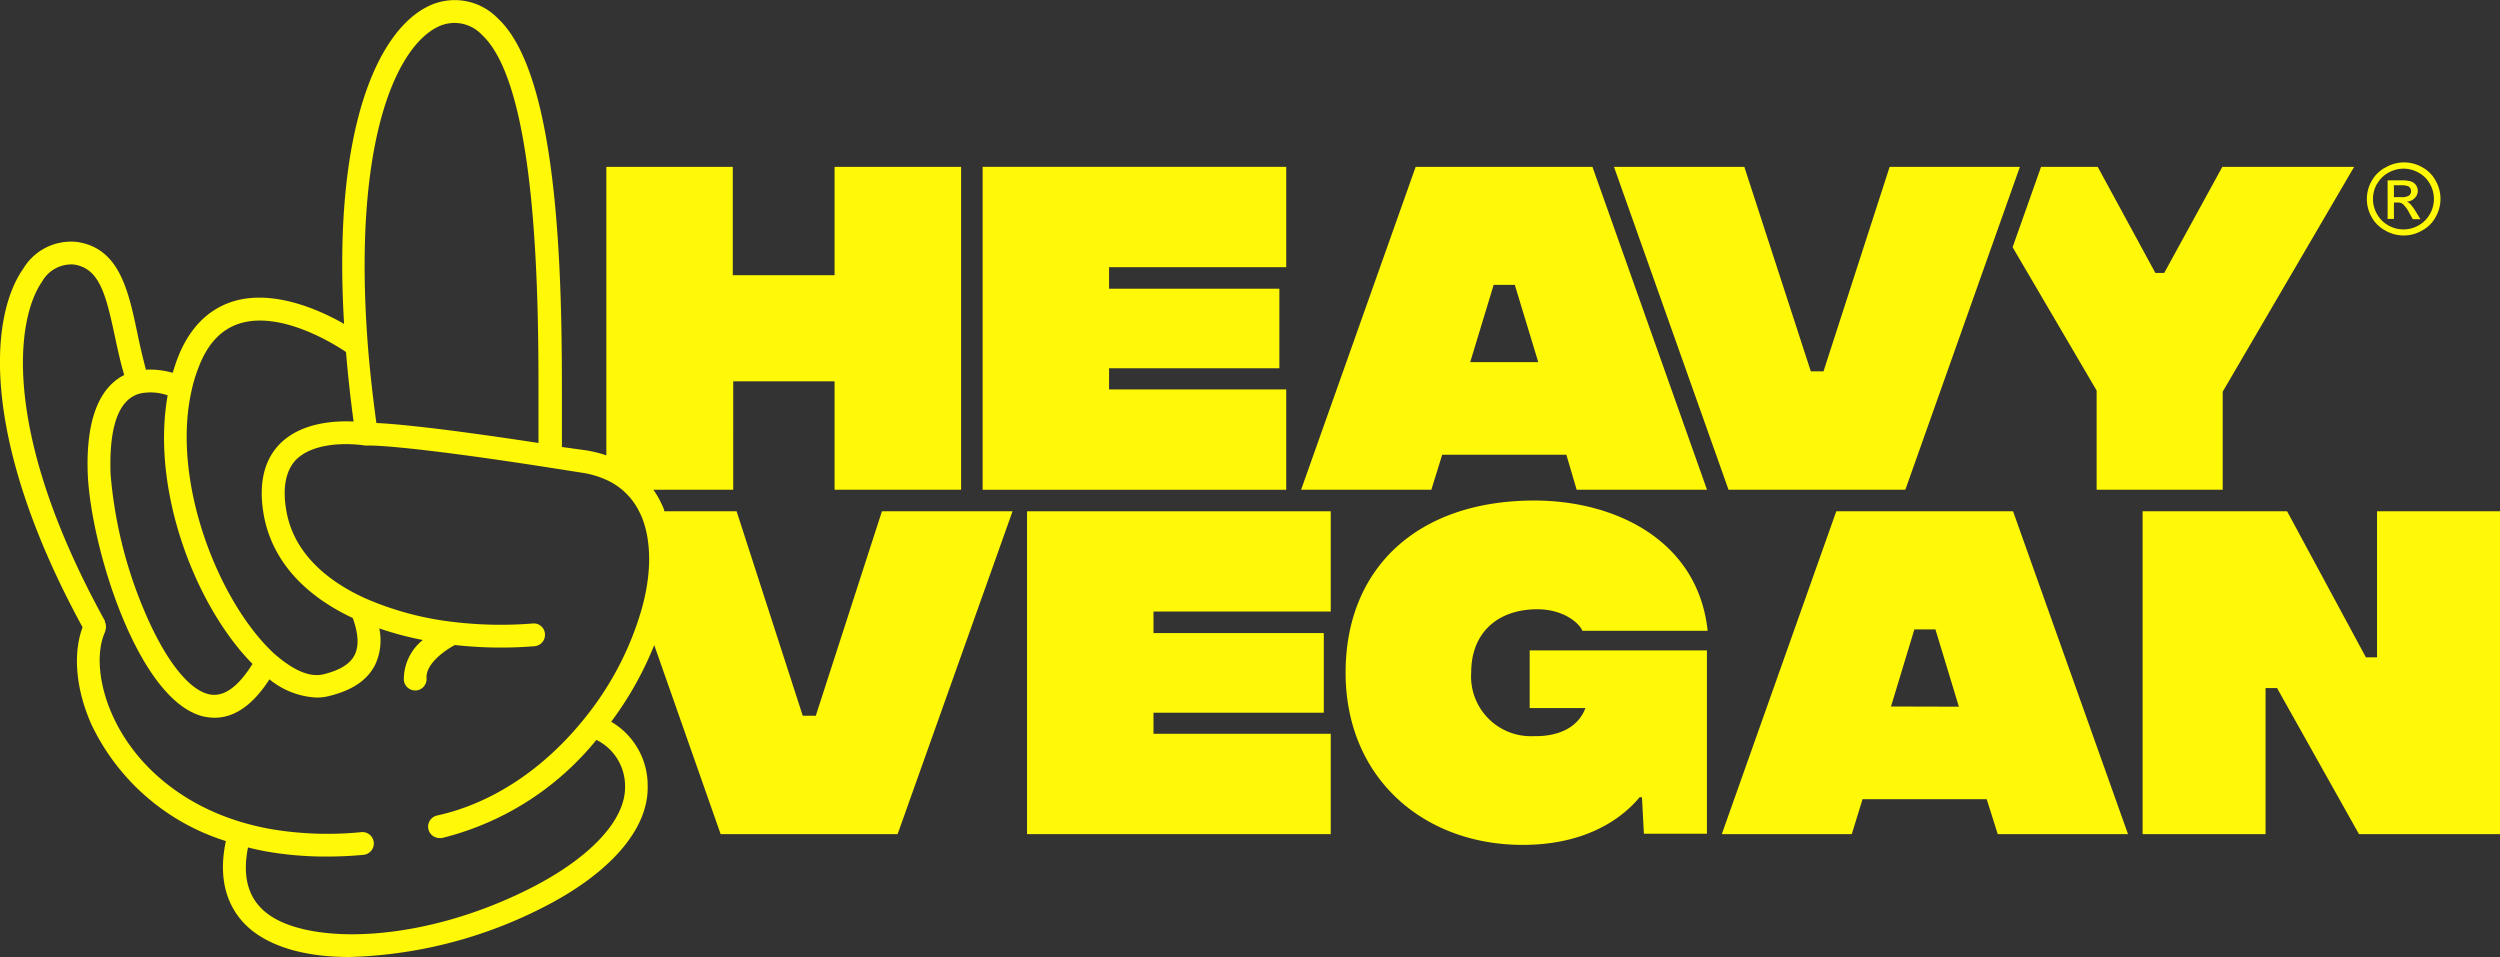 <svg xmlns="http://www.w3.org/2000/svg" viewBox="0 0 274.06 104.91"><rect x="0" y="0" width="274.06" height="104.91" fill="#333333" stroke="none"/><defs><style>.cls-1{fill:#fff806;}</style></defs><g id="Capa_2" data-name="Capa 2"><g id="Capa_2-2" data-name="Capa 2"><path class="cls-1" d="M261.5,25.28a4,4,0,0,0,4,0A3.64,3.64,0,0,0,267,23.8a4,4,0,0,0,0-4,3.6,3.6,0,0,0-1.49-1.48,4,4,0,0,0-3.93,0A3.66,3.66,0,0,0,260,19.82a4,4,0,0,0,0,4A3.7,3.7,0,0,0,261.5,25.28Zm-.9-5.13a3.08,3.08,0,0,1,1.25-1.23,3.32,3.32,0,0,1,3.27,0,3.08,3.08,0,0,1,1.25,1.23,3.32,3.32,0,0,1,0,3.32,3.21,3.21,0,0,1-1.24,1.24,3.33,3.33,0,0,1-3.31,0,3.21,3.21,0,0,1-1.24-1.24,3.32,3.32,0,0,1,0-3.32Z"/><path class="cls-1" d="M262.43,22.2h.41a.88.88,0,0,1,.55.15,3.31,3.31,0,0,1,.73,1l.38.68h.84l-.52-.85a5.46,5.46,0,0,0-.63-.85,1.21,1.21,0,0,0-.37-.22,1.3,1.3,0,0,0,.89-.4,1.11,1.11,0,0,0,.34-.82,1.11,1.11,0,0,0-.74-1,3.61,3.61,0,0,0-1.1-.12h-1.47V24h.69Zm0-1.89h.79a2,2,0,0,1,.69.08.57.57,0,0,1,.4.56.58.58,0,0,1-.22.48,1.34,1.34,0,0,1-.82.18h-.84Z"/><polygon class="cls-1" points="141 42.69 121.58 42.69 121.58 40.37 140.25 40.37 140.25 31.65 121.58 31.65 121.58 29.29 141 29.29 141 18.29 107.72 18.29 107.72 53.69 141 53.69 141 42.69"/><path class="cls-1" d="M158.1,49.85h13.61l1.13,3.84h14.29l-12.56-35.4H155.19l-12.56,35.4h14.28Zm5.64-18.62h2.32l2.57,8.47h-7.46Z"/><polygon class="cls-1" points="208.87 53.69 221.43 18.29 207.15 18.29 199.9 40.71 198.51 40.71 191.22 18.29 176.93 18.29 189.49 53.69 208.87 53.69"/><path class="cls-1" d="M89.43,78.46H88L80.75,56.05H72.81l0-.15a10.59,10.59,0,0,0-1.18-2.21h8.75V41.8H91.49V53.69h13.87V18.29H91.49V30.17H80.33V18.29H66.47V49.92a13.82,13.82,0,0,0-2.13-.54L61.6,49c0-1,0-2.81,0-4.74,0-11.58,0-35.69-7-42.22A6.58,6.58,0,0,0,46.94.69C41.55,3.3,36.42,13.82,37.72,35.51,35,33.94,30,31.75,25.69,33c-2.86.84-5,3-6.27,6.4-.18.47-.34,1-.49,1.47A8.82,8.82,0,0,0,16,40.53c-.36-1.35-.67-2.69-.94-4-1-4.78-2-9.29-6.56-10a6.11,6.11,0,0,0-5.95,2.92C-1.33,35-1.94,48.62,9.05,68.76c-1.08,2.92-.73,6.86,1,10.72A24.37,24.37,0,0,0,24.76,92.2c-1.12,5.28.92,8.25,2.87,9.81,2.53,2,6.33,2.9,10.65,2.9a49.51,49.51,0,0,0,20.58-5.1C66.68,96,71.11,91,71,86.18A8.08,8.08,0,0,0,67,79.12a37.16,37.16,0,0,0,4.72-8.4L79,91.44H98.4L111,56.05H96.68ZM48,2.94a4.12,4.12,0,0,1,4.84.89c6.22,5.78,6.2,30,6.19,40.38,0,2,0,3.34,0,4.35-11-1.68-15.82-2.1-17.77-2.19-.41-3-.73-5.88-.94-8.58C38.63,15.65,43.4,5.18,48,2.94ZM21,42.82a16,16,0,0,1,.75-2.49c1-2.68,2.54-4.28,4.63-4.9,4.37-1.29,10,2.1,11.55,3.16.2,2.42.48,5,.83,7.62-2.09-.1-5.68.11-8,2.37-1.79,1.77-2.42,4.34-1.88,7.67.81,4.91,4.19,8.87,9.79,11.5.62,1.71.7,3.08.2,4.06-.64,1.27-2.23,1.81-3.37,2.1-1.92.49-4-1-5.44-2.25C24,66.06,18.74,52.84,21,42.82Zm-5.62.31a5.7,5.7,0,0,1,3,.21c-1.86,10.43,3.08,23.15,9.3,29.44-1.6,2.57-3.21,3.7-4.8,3.32-2.31-.54-4.92-4-7.16-9.38a48.56,48.56,0,0,1-3.6-14.78C12,48.33,12.4,43.87,15.39,43.13ZM64.25,78.54C59.77,84.21,54,88.07,47.91,89.4a1.25,1.25,0,0,0,.27,2.47l.26,0A31.53,31.53,0,0,0,65.38,81.11a5.63,5.63,0,0,1,3.14,5.12c.07,3.74-4,8-10.77,11.34-12.11,6-24.26,5.94-28.56,2.49-2-1.58-2.64-4-2-7.16.61.16,1.23.29,1.84.41h0a37.82,37.82,0,0,0,6.77.59c1.33,0,2.68-.06,4.06-.19a1.25,1.25,0,0,0-.22-2.49,37.27,37.27,0,0,1-10.16-.37h0c-.95-.18-1.88-.4-2.85-.68C20.06,88.26,14.86,84,12.35,78.45c-1.55-3.43-1.86-7-.8-9.25,0,0,0-.07,0-.1a1.05,1.05,0,0,0,.06-.24.62.62,0,0,0,0-.23,1.26,1.26,0,0,0-.11-.47.38.38,0,0,0,0-.1C.05,47.29,1.78,34.92,4.61,30.88A3.67,3.67,0,0,1,8.12,29c2.77.43,3.48,3.2,4.5,8,.29,1.34.58,2.7,1,4.11-2.19,1.1-4.26,3.94-4,10.89C10,60.2,15.2,76.86,22.3,78.54a5.89,5.89,0,0,0,1.24.14c2.18,0,4.2-1.41,6-4.21a8.78,8.78,0,0,0,5.17,2,5.56,5.56,0,0,0,1.41-.18c1.61-.41,3.88-1.21,5-3.4a6.35,6.35,0,0,0,.46-4,35.76,35.76,0,0,0,4.77,1.27,5.53,5.53,0,0,0-2.08,4.38,1.25,1.25,0,0,0,1.24,1.15h.1a1.25,1.25,0,0,0,1.15-1.34c-.11-1.57,2-3.06,3.11-3.64a45.54,45.54,0,0,0,8.73.13,1.25,1.25,0,0,0,1.14-1.35,1.22,1.22,0,0,0-1.35-1.14,43.52,43.52,0,0,1-8.61-.16,33.73,33.73,0,0,1-9.6-2.54c-3.55-1.58-8-4.57-8.82-9.84-.4-2.48,0-4.32,1.16-5.48C35,48,40,48.83,40,48.84a1.41,1.41,0,0,0,.29,0c.14,0,3.49-.14,20,2.43l3.63.57a10,10,0,0,1,2.52.75,7.36,7.36,0,0,1,3.61,3.45c.12.24.25.49.35.75,1.06,2.74,1,6.32-.1,10.13A33.94,33.94,0,0,1,64.25,78.54Z"/><polygon class="cls-1" points="112.59 91.44 145.88 91.44 145.88 80.44 126.45 80.44 126.45 78.13 145.12 78.13 145.12 69.4 126.45 69.4 126.45 67.04 145.88 67.04 145.88 56.05 112.59 56.05 112.59 91.44"/><path class="cls-1" d="M168.53,66.79c2.91,0,4.63,1.56,4.93,2.36H187.2c-1.06-9.94-10.16-14.28-19-14.28-12.77,0-20.69,7.37-20.69,18.87S156,92.62,166.93,92.62c6,0,10.28-2.19,12.81-5.22H180l.21,4h6.91V71.3H167.69v6.32h6.11c-1.23,3.24-5.1,3.08-5.73,3.08a6.55,6.55,0,0,1-6.79-7C161.28,69.36,164.19,66.79,168.53,66.79Z"/><path class="cls-1" d="M201.3,56.05,188.75,91.44H203l1.18-3.83h13.61L219,91.44h14.28L220.68,56.05Zm6,21.4L209.86,69h2.31l2.57,8.47Z"/><polygon class="cls-1" points="260.58 56.05 260.58 72.06 259.36 72.06 250.72 56.05 234.88 56.05 234.88 91.44 248.36 91.44 248.36 75.43 249.62 75.43 258.6 91.44 274.06 91.44 274.06 56.05 260.58 56.05"/><polygon class="cls-1" points="229.84 42.81 229.84 53.69 243.66 53.69 243.66 42.94 258.07 18.29 243.62 18.29 237.25 29.92 236.28 29.92 229.96 18.29 223.75 18.29 220.63 27.1 229.84 42.81"/></g></g></svg>